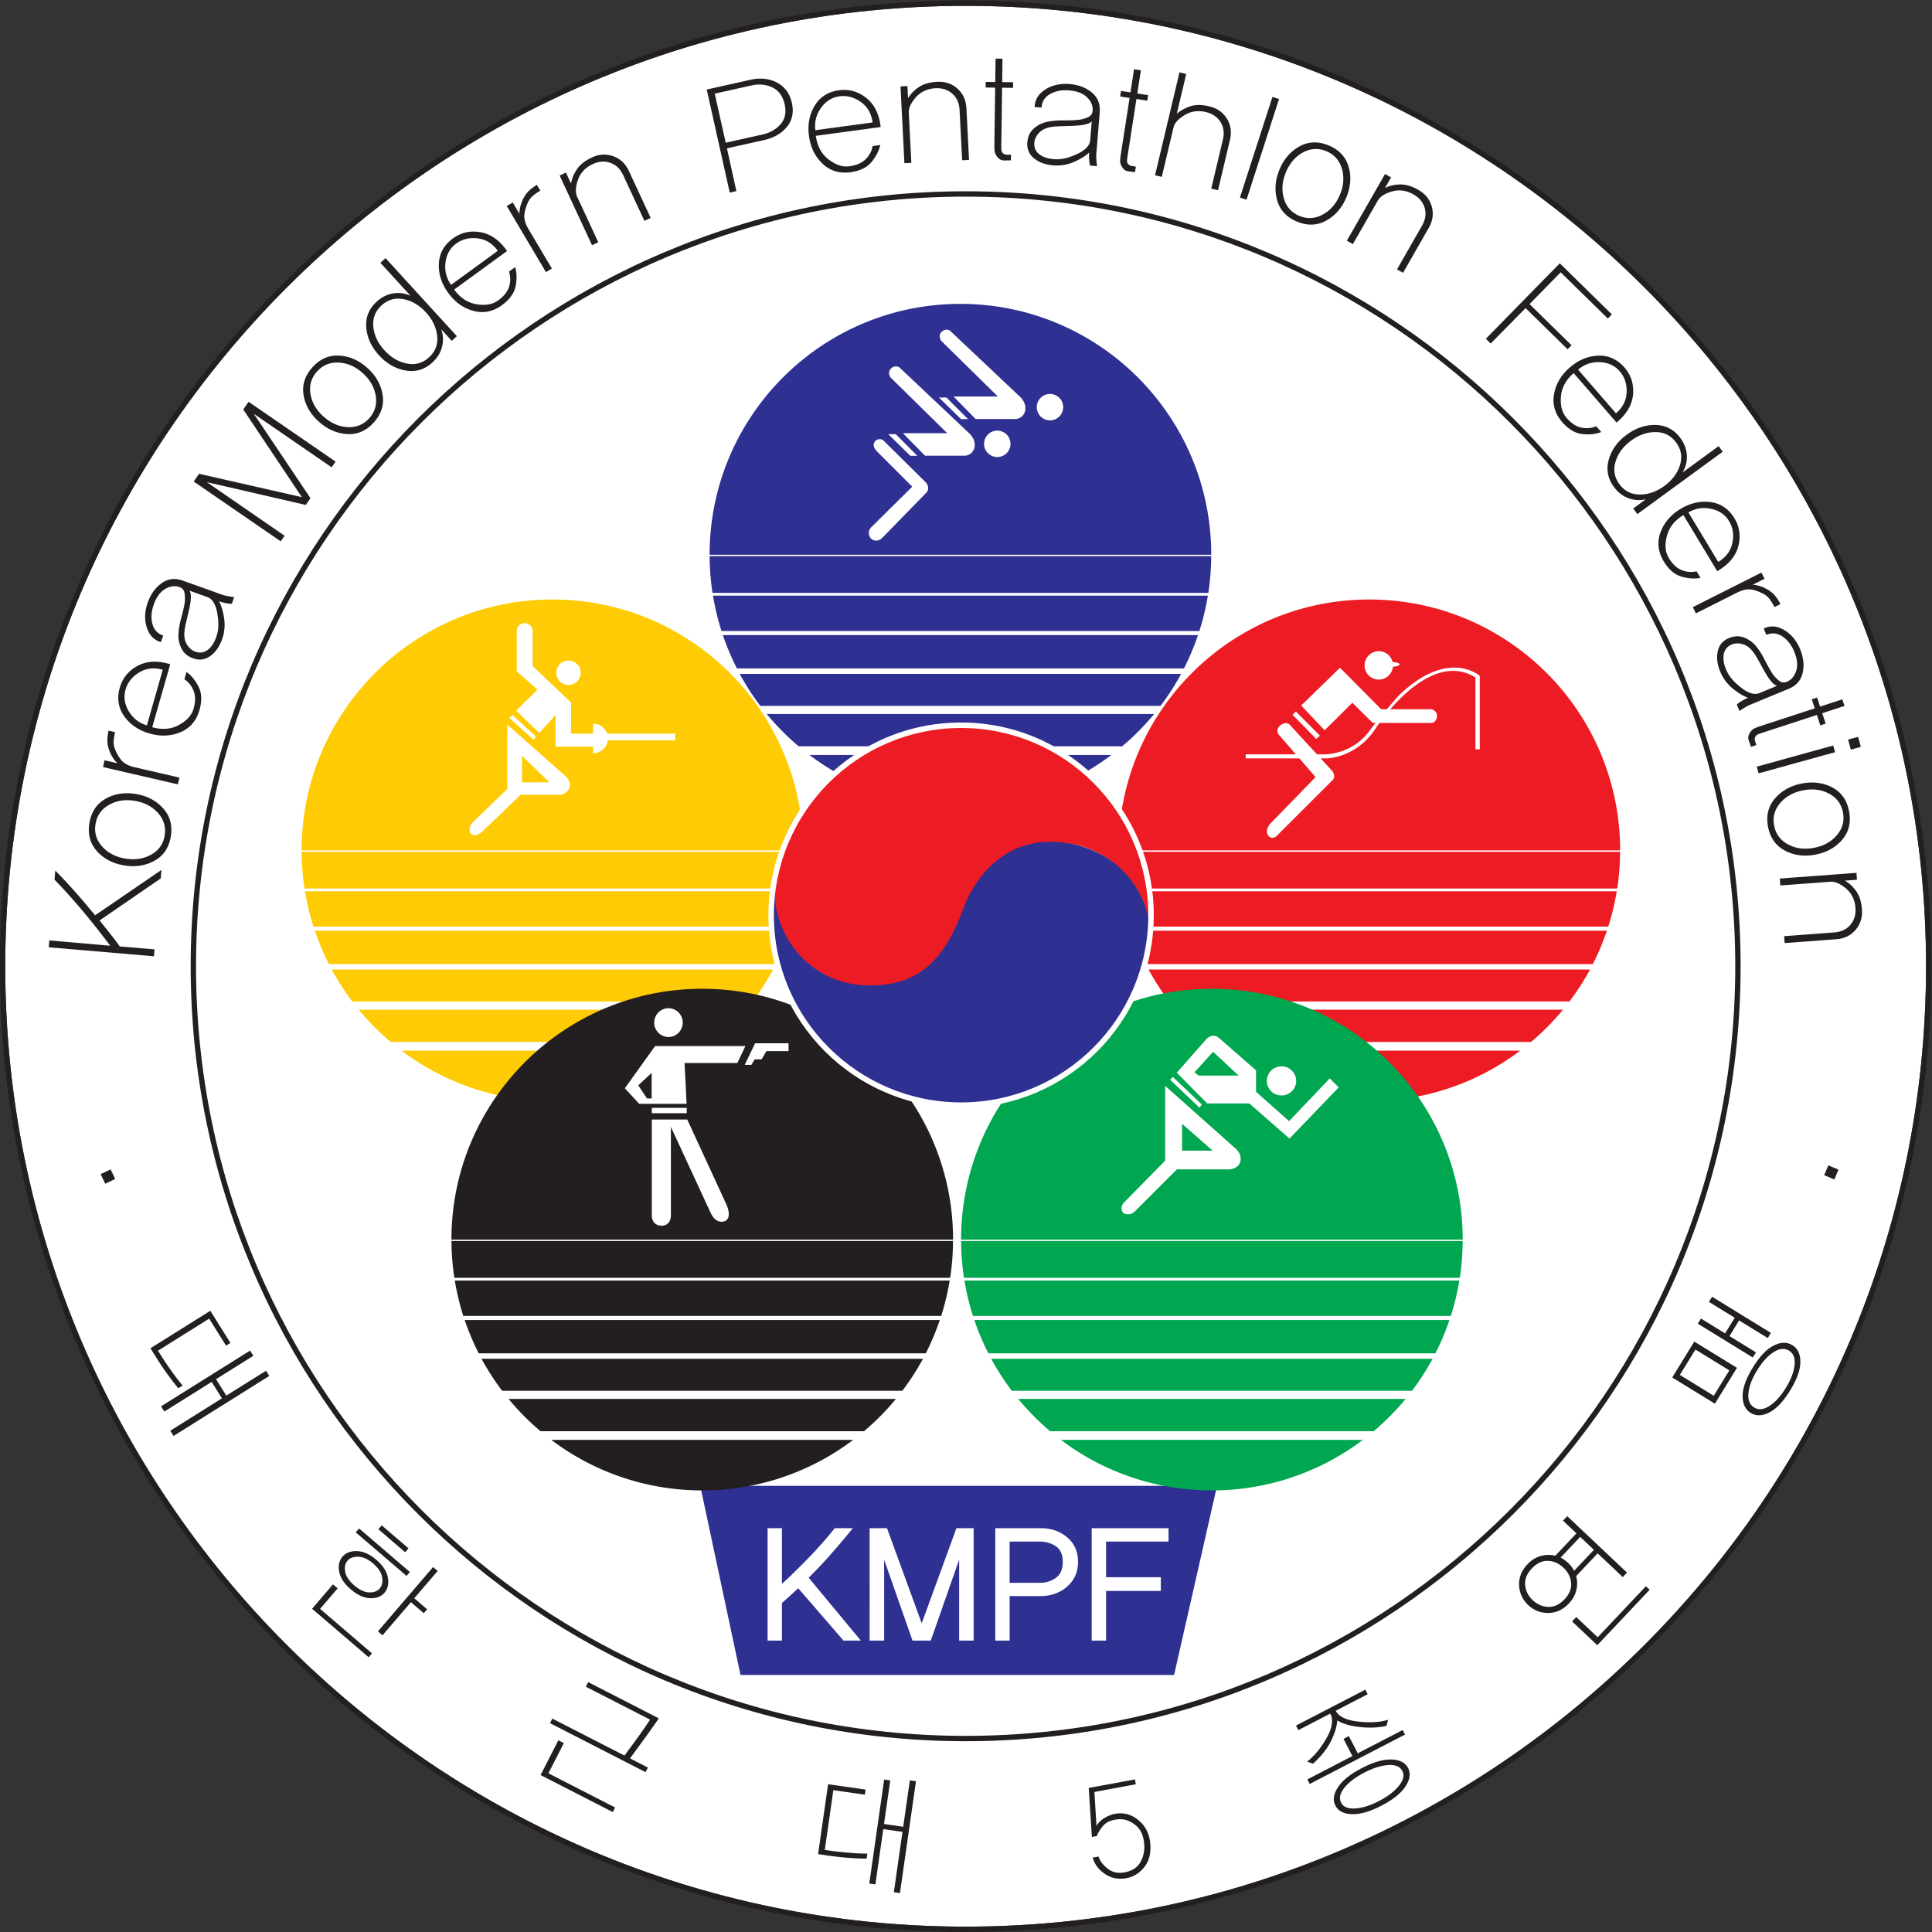 <svg xmlns="http://www.w3.org/2000/svg" xml:space="preserve" width="600.005" height="600" viewBox="0 0 600.005 600"><rect x="0" y="0" width="600.005" height="600" fill="#333333" stroke="none"/><path d="M333.46 10.315c-123.378 0-223.754 100.375-223.754 223.753 0 123.378 100.376 223.753 223.755 223.753 123.378 0 223.753-100.375 223.753-223.753 0-123.378-100.375-223.753-223.753-223.753" style="fill:#fff;fill-opacity:1;fill-rule:nonzero;stroke:none;stroke-width:1.226" transform="matrix(1.333 0 0 -1.333 -144.611 612.09)"/><path d="M333.461 459.068c-124.066 0-225.003-100.936-225.003-225 0-124.067 100.937-225 225.003-225 124.066 0 225.001 100.933 225.001 225 0 124.064-100.935 225-225 225zm0-1.246c123.379 0 223.753-100.376 223.753-223.755 0-123.377-100.374-223.751-223.753-223.751-123.378 0-223.755 100.374-223.755 223.751 0 123.379 100.377 223.755 223.755 223.755z" style="fill:#231f20;fill-opacity:1;fill-rule:nonzero;stroke:none;stroke-width:1.226" transform="matrix(1.333 0 0 -1.333 -144.611 612.09)"/><path d="M332.244 388.386c-32.272 0-58.434-26.164-58.434-58.438v-.014h116.87v.014c0 32.274-26.165 58.438-58.436 58.438zm-3.356-6.02c.288.029.628-.024.979-.268l16.31-15.4s1.662-1.506 1.09-3.427c0 0-.467-1.714-2.338-1.714h-9.143l-5.14 5.246h10.324l-13.208 12.986s-.937 1.323.31 2.258c0 0 .336.273.816.32zm-11.802-8.542c.287.028.628-.026.979-.27l16.31-15.4s1.662-1.505 1.092-3.427c0 0-.47-1.715-2.34-1.715h-9.14l-5.141 5.248h10.324l-13.208 12.985s-.936 1.322.31 2.257c0 0 .335.275.814.322zm36.022-6.425a3.077 3.077 0 1 0 .001-6.154 3.077 3.077 0 0 0-.001 6.154zm-25.87-.827h1.747l5.033-5.04h-1.632zm13.538-7.716a3.079 3.079 0 1 0-.002-6.157 3.079 3.079 0 0 0 .002 6.157zm-25.34-.83h1.747l5.033-5.04h-1.632zm-2.067-1.16c.628.036 1.008-.373 1.008-.373l9.713-9.61s1.35-1.301.155-2.545l-10.335-10.596c-1.61-1.245-2.649.156-2.649.156-.935 1.558.259 2.494.259 2.494l9.504 9.402-8.36 8.362c-1.403 1.609 0 2.492 0 2.492.26.143.496.205.705.217zm-39.55-27.25a59.01 59.01 0 0 1 .665-8.563h115.522a58.5 58.5 0 0 1 .662 8.563zm.78-9.197a58.101 58.101 0 0 1 1.975-8.248h111.34a57.612 57.612 0 0 1 1.979 8.248zm2.298-9.198a58.218 58.218 0 0 1 3.273-7.771h104.15a58.067 58.067 0 0 1 3.275 7.771zm3.923-9.039a58.34 58.34 0 0 1 4.803-7.453h93.242a58.072 58.072 0 0 1 4.803 7.453zm6.299-9.356a58.833 58.833 0 0 1 7.44-7.52h75.371a58.847 58.847 0 0 1 7.443 7.52zm9.961-9.543a58.164 58.164 0 0 1 35.164-11.768 58.169 58.169 0 0 1 35.165 11.768z" style="fill:#2e3092;fill-opacity:1;fill-rule:nonzero;stroke:none;stroke-width:1.226" transform="matrix(1.333 0 0 -1.333 -144.611 612.09)"/><path d="M237.19 319.51c-32.27 0-58.433-26.164-58.433-58.438v-.016h116.867v.016c0 32.274-26.162 58.437-58.434 58.437zm-6.284-5.506s1.663-.207 1.663-1.87v-8.104l8.965-8.547v-7.212h5.137v2.318c1.51 0 2.779-.975 3.248-2.322h15.867v-1.56h-15.704a3.442 3.442 0 0 0-3.411-3.024v1.548h-8.743v7.372l-3.802-4.189-5.37 5.198 4.955 4.913-4.83 4.248v9.308s-.052 1.923 2.025 1.923zm10.026-8.712a2.846 2.846 0 0 0 0-5.692 2.846 2.846 0 1 0 0 5.692zm-13.08-12.67 5.521-5.055-.582-.724-5.66 5.076zm-1.178-2.252 13.01-11.531s2.338-1.636 1.326-3.507c-.88-1.623-2.904-1.321-2.904-1.321h-8.317l-9.195-8.804c-1.713-1.249-2.413-.235-2.413-.235-.858 1.324.467 2.646.467 2.646l8.026 7.752zm3.433-7.283v-6.168h6.389zm-51.343-22.349c.016-2.909.24-5.77.666-8.563h115.52c.429 2.794.647 5.654.663 8.563zm.78-9.197a57.58 57.58 0 0 1 1.974-8.247h111.34a57.927 57.927 0 0 1 1.981 8.247zm2.298-9.195a57.282 57.282 0 0 1 3.275-7.772h104.147a57.894 57.894 0 0 1 3.272 7.772zm3.92-9.038a58.66 58.66 0 0 1 4.806-7.455h93.242a57.863 57.863 0 0 1 4.806 7.455zm6.303-9.36a58.805 58.805 0 0 1 7.44-7.518h75.372a58.966 58.966 0 0 1 7.439 7.518zm9.958-9.54a58.159 58.159 0 0 1 35.168-11.771 58.143 58.143 0 0 1 35.161 11.771z" style="fill:#ffcb04;fill-opacity:1;fill-rule:nonzero;stroke:none;stroke-width:1.226" transform="matrix(1.333 0 0 -1.333 -144.611 612.09)"/><path d="M427.509 319.51c-32.271 0-58.434-26.164-58.434-58.438v-.016h116.868v.016c0 32.274-26.163 58.437-58.434 58.437zm2.205-12.038a3.305 3.305 0 0 0 3.21-2.535c.909-.029 1.62-.259 1.62-.54 0-.279-.674-.505-1.55-.54a3.299 3.299 0 0 0-3.28-3.007 3.312 3.312 0 0 0-3.313 3.31 3.314 3.314 0 0 0 3.313 3.312zm17.158-3.84c4.06.153 6.372-1.908 6.372-1.908v-17.118h-1.014v16.75c-7.537 4.673-15.509-2.414-19.825-7.403h9.384s1.56-.078 1.481-1.791c0 0-.176-1.557-1.655-1.403h-11.741c-.451-.627-.706-1.009-.706-1.009-4.52-7.172-11.53-7.25-11.53-7.25h-1.473l2.718-2.96s.856-1.088.157-2.023l-13.038-13.012s-.909-1.015-1.921-.16c0 0-1.092 1.092.232 2.808l10.674 10.985-3.778 4.362h-12.506v.935h11.695l-3.981 4.599s-.935 1.088.39 2.18c0 0 1.481 1.17 2.416-.155l6.084-6.624h1.862s6.312-.076 10.363 5.453c.443.606.93 1.24 1.433 1.871h-.653l-4.755 4.695-6.466-6.41-5.454 5.768 9.038 8.805 9.585-9.664h1.337a161.674 161.674 0 0 0 2.888 3.295c5.011 4.806 9.229 6.264 12.387 6.383zm-36.482-10.223 5.612-5.609-.857-.78-5.512 5.632zm-41.307-32.671c.014-2.909.236-5.77.664-8.563h115.522c.428 2.794.647 5.654.663 8.563zm.779-9.197a57.419 57.419 0 0 1 1.975-8.247h111.34a58.087 58.087 0 0 1 1.98 8.247zm2.296-9.196a57.56 57.56 0 0 1 3.277-7.771h104.148a57.847 57.847 0 0 1 3.271 7.77zm3.924-9.039a58.773 58.773 0 0 1 4.804-7.455h93.242a58.106 58.106 0 0 1 4.805 7.455zm6.302-9.358a58.645 58.645 0 0 1 7.439-7.518h75.372a58.887 58.887 0 0 1 7.44 7.518zm9.96-9.542a58.17 58.17 0 0 1 35.165-11.77 58.157 58.157 0 0 1 35.162 11.77z" style="fill:#ed1c24;fill-opacity:1;fill-rule:nonzero;stroke:none;stroke-width:1.226" transform="matrix(1.333 0 0 -1.333 -144.611 612.09)"/><path d="m271.629 113.01 9.381-44.065h101.013l10.006 44.064zm15.689-9.86h3.34V90.176c1.689 1.522 3.68 3.46 5.979 5.819a95.602 95.602 0 0 1 6.329 7.155h4.22a178.087 178.087 0 0 0-5.31-6.275 98.345 98.345 0 0 0-4.993-5.26l12.166-14.663h-4.043l-10.549 12.2c-.916-.838-1.695-1.556-2.341-2.142a64.435 64.435 0 0 0-1.458-1.3v-8.758h-3.34zm23.775 0h4.045l8.09-22.157 8.086 22.157h4.01V76.952h-3.376v18.85l-6.612-18.85h-4.255l-6.61 18.85v-18.85h-3.378zm29.274 0h10.48c2.484 0 4.572-.705 6.26-2.126 1.686-1.416 2.531-3.332 2.531-5.75 0-2.347-.845-4.255-2.532-5.732-1.687-1.478-3.775-2.214-6.259-2.214h-7.14V76.952h-3.34zm22.462 0h17.901v-3.128h-14.558v-8.3h12.764v-3.2h-12.764v-11.57h-3.343zm-19.123-3.128v-9.6h7.141c1.312 0 2.514.377 3.604 1.14 1.09.763 1.636 2 1.636 3.711 0 1.738-.545 2.96-1.636 3.676a6.44 6.44 0 0 1-3.604 1.073z" style="fill:#2e3092;fill-opacity:1;fill-rule:nonzero;stroke:none;stroke-width:1.226" transform="matrix(1.333 0 0 -1.333 -144.611 612.09)"/><path d="M333.461 414.618c-99.556 0-180.552-80.994-180.552-180.55 0-99.558 80.996-180.553 180.552-180.553 99.558 0 180.551 80.995 180.551 180.552 0 99.557-80.993 180.551-180.55 180.551zm0-1.246c98.87 0 179.305-80.436 179.305-179.305 0-98.868-80.435-179.305-179.305-179.305-98.868 0-179.305 80.437-179.305 179.305 0 98.869 80.437 179.305 179.305 179.305z" style="fill:#231f20;fill-opacity:1;fill-rule:nonzero;stroke:none;stroke-width:1.226" transform="matrix(1.333 0 0 -1.333 -144.611 612.09)"/><path d="M288.604 252.737c-.414-13.088 10.557-23.488 22.8-23.488 12.242 0 18.816 9.39 20.995 15.776 4.52 12.154 11.306 18.361 23.532 17.742 12.309-.624 21.659-11.978 19.945-25.689 0 0 .93.967.894 8.899-.113 24.484-19.849 44.332-44.332 44.332-22.127 0-40.507-16.379-43.834-37.572-.012-.074.011.072 0 0" style="fill:#ed1c24;fill-opacity:1;fill-rule:nonzero;stroke:none;stroke-width:1.226" transform="matrix(1.333 0 0 -1.333 -144.611 612.09)"/><path d="M330.53 170.385c0 32.272-26.162 58.434-58.434 58.434-32.273 0-58.434-26.162-58.434-58.434v-.02H330.53Zm-105.056-35.223h93.24a58.418 58.418 0 0 1 4.807 7.455H220.668a59.094 59.094 0 0 1 4.806-7.455m-11.804 34.886c.014-2.908.238-5.77.664-8.562h115.523c.428 2.793.646 5.654.66 8.562zm6.352-26.165h104.147a58.056 58.056 0 0 1 3.273 7.772H216.745a57.756 57.756 0 0 1 3.277-7.772m14.387-18.144h75.373a59.234 59.234 0 0 1 7.44 7.52H226.97a58.981 58.981 0 0 1 7.44-7.52m37.686-13.791a58.141 58.141 0 0 1 35.162 11.77H236.93a58.15 58.15 0 0 1 35.165-11.77m-55.672 40.655h111.34a58.018 58.018 0 0 1 1.979 8.248H214.448a57.677 57.677 0 0 1 1.976-8.248" style="fill:#231f20;fill-opacity:1;fill-rule:nonzero;stroke:none;stroke-width:1.226" transform="matrix(1.333 0 0 -1.333 -144.611 612.09)"/><path d="m284.406 216.12-2.414-5.025h1.559l.757 1.284h1.615l1.128 1.911h5.146v1.83zm-24.1-12.859h-1.081l-2.038 3.064 3.119 2.902zm.804 12.212-7.048-9.834 3.336-3.62h11.043l-.24 4.983-.236 4.523h12.31l1.871 3.948zm7.494-17.12h-8.257v-22.67s.117-2.064 2.299-2.064c0 0 2.063-.117 2.142 2.297v20.726l9.193-19.867c1.403-3.193 3.506-2.026 3.506-2.026 1.636.854.235 3.817.235 3.817zm-8.257 1.48h8.136v1.252h-8.136zm3.92 17.741a3.364 3.364 0 0 1 0 6.726 3.366 3.366 0 0 1-3.364-3.363 3.366 3.366 0 0 1 3.364-3.363" style="fill:#fff;fill-opacity:1;fill-rule:nonzero;stroke:none;stroke-width:1.226" transform="matrix(1.333 0 0 -1.333 -144.611 612.09)"/><path d="M449.267 170.385c0 32.272-26.163 58.434-58.434 58.434-32.272 0-58.434-26.162-58.434-58.434v-.02h116.868Zm-105.055-35.223h93.24a58.286 58.286 0 0 1 4.806 7.455H339.405a58.957 58.957 0 0 1 4.807-7.455m-11.804 34.886c.014-2.908.236-5.77.664-8.562h115.522c.427 2.793.647 5.654.662 8.562zm6.352-26.165h104.149a58.207 58.207 0 0 1 3.27 7.772H335.483a57.756 57.756 0 0 1 3.277-7.772m14.387-18.144h75.373a59.316 59.316 0 0 1 7.44 7.52h-90.252a58.981 58.981 0 0 1 7.44-7.52m37.685-13.791a58.145 58.145 0 0 1 35.163 11.77h-70.329a58.155 58.155 0 0 1 35.166-11.77m-55.671 40.655h111.34a58.185 58.185 0 0 1 1.979 8.248H333.186a57.512 57.512 0 0 1 1.976-8.248" style="fill:#00a650;fill-opacity:1;fill-rule:nonzero;stroke:none;stroke-width:1.226" transform="matrix(1.333 0 0 -1.333 -144.611 612.09)"/><path d="M407.08 203.968a3.387 3.387 0 1 1 0 6.775 3.388 3.388 0 1 1 0-6.775m-19.34 4.629-.958.767 4.324 4.772 5.967-5.54zm30.56-.659-9.49-9.955-7.69 6.838v4.99l-8.648 7.556s-1.325 1.321-2.96-.314l-6.857-7.788 7.088-7.17h9.818l9.35-8.178 11.453 11.918zM388.5 201.84l-6.753 6.436-.65-.646 6.851-6.515zm-4.615-10.73v6.242L391 191.11zm-3.937 15.094v-17.421l-9.628-9.794s-1.144-1.176-.104-2.426c0 0 1.244-.827 2.596.314l9.868 9.868h11.699s2.119-.208 2.949 1.455c0 0 .935 1.768-1.141 3.534z" style="fill:#fff;fill-opacity:1;fill-rule:nonzero;stroke:none;stroke-width:1.226" transform="matrix(1.333 0 0 -1.333 -144.611 612.09)"/><path d="M516.458 321.84c.94-.144 1.932-.505 2.979-1.081a4.43 4.43 0 0 0 1.576-1.487c.43-.652.725-1.162.888-1.532l1.382.698c-.195.43-.504.945-.931 1.548a6.264 6.264 0 0 1-1.564 1.529 8.9 8.9 0 0 1-1.938 1.002 7.44 7.44 0 0 1-1.996.444l2.734 1.38-.728 1.443-15.99-8.063.729-1.441 9.528 4.803c1.283.644 2.394.899 3.331.757m-35.195 52.96c1.933-.09 3.48-.822 4.64-2.191 1.1-1.304 1.62-2.903 1.557-4.799-.065-1.895-.892-3.538-2.485-4.918l-8.822 10.168c1.471 1.249 3.173 1.829 5.11 1.74m-4.329-15.25c-1.206.244-2.36 1.001-3.464 2.272-1.044 1.204-1.485 2.85-1.321 4.939.165 2.086 1.152 3.918 2.966 5.492l9.994-11.518c2.348 1.949 3.628 4.127 3.839 6.538.21 2.412-.448 4.499-1.977 6.261-1.692 1.952-3.738 2.88-6.139 2.786-2.399-.092-4.61-1.012-6.625-2.761-2-1.735-3.219-3.79-3.658-6.16-.439-2.37.18-4.537 1.854-6.503 1.484-1.71 3.057-2.66 4.714-2.838 1.656-.184 3.13-.023 4.423.473l-1.169 1.347c-1.082-.466-2.228-.576-3.437-.328m58.653-74.06-17.809-4.927.43-1.556 17.81 4.926zm-13.759-18.68c-.383 1.959.082 3.715 1.393 5.258 1.309 1.547 3.087 2.539 5.335 2.979 2.246.439 4.261.185 6.045-.761 1.783-.945 2.868-2.395 3.25-4.354.381-1.961-.078-3.723-1.374-5.276-1.298-1.555-3.068-2.552-5.316-2.988-2.247-.44-4.27-.184-6.066.77-1.797.954-2.886 2.41-3.267 4.372m9.642-6.73c2.62.51 4.7 1.682 6.243 3.515 1.542 1.83 2.061 4.034 1.559 6.61-.503 2.58-1.81 4.423-3.924 5.53-2.113 1.11-4.48 1.409-7.1.9-2.6-.507-4.682-1.675-6.248-3.498-1.564-1.826-2.095-4.028-1.595-6.607.503-2.573 1.823-4.42 3.96-5.536 2.137-1.116 4.505-1.422 7.105-.914m-24.293 80.552c1.891-.42 3.29-1.404 4.198-2.953.862-1.474 1.097-3.137.711-4.996-.385-1.855-1.482-3.328-3.29-4.417l-6.95 11.527c1.662.98 3.442 1.258 5.33.839m-2.51-16.076-.922 1.526c-1.146-.271-2.294-.185-3.44.265-1.148.45-2.155 1.395-3.024 2.832-.825 1.367-.975 3.062-.456 5.09.519 2.032 1.806 3.665 3.861 4.904l7.875-13.058c2.647 1.52 4.281 3.45 4.903 5.786.62 2.338.33 4.508-.877 6.507-1.335 2.21-3.19 3.474-5.572 3.795-2.38.321-4.712-.21-7.002-1.589-2.266-1.364-3.819-3.182-4.657-5.44-.838-2.261-.6-4.5.714-6.723 1.17-1.941 2.556-3.144 4.158-3.605 1.602-.46 3.081-.561 4.44-.29m-4.79 26.253c-.59-1.891-1.802-3.505-3.632-4.843-1.832-1.337-3.741-2-5.733-1.997-1.99.006-3.575.815-4.751 2.426-1.178 1.613-1.47 3.376-.874 5.28.593 1.909 1.805 3.53 3.635 4.867 1.833 1.336 3.74 1.994 5.73 1.974 1.986-.022 3.57-.838 4.747-2.451 1.179-1.614 1.47-3.367.879-5.256m9.015 4.436-8.4-6.135c.746 1.298 1.077 2.644.99 4.038-.09 1.393-.582 2.709-1.48 3.94-1.444 1.976-3.347 3.002-5.712 3.082-2.364.08-4.625-.67-6.781-2.24-2.138-1.565-3.539-3.49-4.2-5.78-.663-2.287-.27-4.419 1.171-6.397.899-1.23 2.007-2.101 3.324-2.615 1.32-.507 2.693-.604 4.125-.282l-2.937-2.144.954-1.305 19.898 14.532zm8.523-67.75c.12.277.316.471.588.584.27.114.641.246 1.11.398l12.67 4.136.794-2.432 1.248.408-.793 2.43 5.182 1.692-.501 1.539-5.183-1.693-.69 2.11-1.246-.404.689-2.113-12.768-4.17a10.746 10.746 0 0 1-1.195-.462 2.227 2.227 0 0 1-.898-.717 3.13 3.13 0 0 1-.538-.953 1.594 1.594 0 0 1 .024-1.16l.524-1.496 1.246.408-.297.911c-.114.356-.104.684.034.984m24.614-2.317-.647 2.336-2.334-.646.645-2.338zm-27.72 13.66c-1.606 1.216-2.727 2.448-3.363 3.689-.749 1.463-1.048 2.79-.898 3.982.15 1.193.761 2.023 1.832 2.485.779.348 1.665.38 2.655.097.99-.282 1.89-1.023 2.7-2.217.3-.433.833-1.348 1.592-2.748.76-1.397 1.35-2.396 1.768-3 .237-.339.518-.678.839-1.02.323-.34.672-.579 1.044-.715l-4.044-1.673c-1.14-.47-2.515-.098-4.124 1.12m10.895-.142c1.784.737 2.87 1.98 3.265 3.735.392 1.752.188 3.593-.607 5.522-.824 1.992-2.056 3.473-3.696 4.443-1.639.974-3.23 1.095-4.773.362l.618-1.495c1.297.56 2.54.445 3.734-.35 1.189-.794 2.104-1.97 2.748-3.526.72-1.742.872-3.246.46-4.51-.414-1.26-1.14-2.107-2.174-2.536-.707-.293-1.367-.164-1.98.384-.616.547-1.087 1.07-1.41 1.565a36.338 36.338 0 0 0-1.753 3.14c-.608 1.203-1.263 2.242-1.964 3.119a6.609 6.609 0 0 1-2.977 2.139c-1.183.42-2.43.314-3.744-.325-1.314-.642-2.093-1.73-2.332-3.262-.24-1.532.043-3.162.855-4.89a10.153 10.153 0 0 1 2.945-3.643c1.273-.994 2.385-1.644 3.339-1.955a11.017 11.017 0 0 1-1.655-.847c-.499-.315-.821-.564-.966-.744l.618-1.495c1.016.715 1.846 1.2 2.49 1.466zm15.748-47.154c-.757 1.066-1.64 1.889-2.65 2.466l2.819.212-.12 1.61-17.857-1.33.121-1.612 11.614.865c1.118.082 2.345-.44 3.676-1.564 1.335-1.128 2.07-2.643 2.211-4.546.117-1.542-.274-2.849-1.174-3.919-.9-1.064-2.155-1.658-3.765-1.778l-11.68-.873.119-1.61 11.982.892c1.904.14 3.418.872 4.547 2.195 1.125 1.322 1.621 2.901 1.484 4.734-.131 1.768-.575 3.188-1.327 4.258m-66.332 127.204-9.785 9.59 7.258 7.406 10.985-10.77.943.964-12.14 11.899-17.223-17.574 1.13-1.108 8.13 8.246 9.784-9.59zm-176.177 50.101c-.238 1.914.21 3.659 1.344 5.226 1.134 1.57 2.593 2.465 4.375 2.681 1.694.206 3.316-.234 4.868-1.327 1.551-1.09 2.47-2.68 2.753-4.772zm11.849 7.536c-1.901 1.495-4.007 2.088-6.32 1.774-2.558-.346-4.454-1.55-5.692-3.61-1.238-2.06-1.677-4.41-1.318-7.054.356-2.627 1.406-4.77 3.149-6.435 1.742-1.667 3.894-2.335 6.454-2.012 2.246.305 3.899 1.1 4.956 2.385 1.06 1.291 1.737 2.611 2.028 3.964l-1.766-.24c-.206-1.16-.74-2.178-1.609-3.054-.866-.878-2.132-1.427-3.8-1.654-1.578-.216-3.197.318-4.852 1.599-1.659 1.28-2.647 3.11-2.97 5.49l15.108 2.05c-.344 3.033-1.466 5.298-3.368 6.797m-19.967-6.152c-1.066-1.201-2.44-1.99-4.126-2.37l-8.64-1.93-2.553 11.434 8.638 1.93c1.688.376 3.274.216 4.764-.471 1.486-.692 2.45-2.022 2.89-3.996.415-1.861.093-3.393-.973-4.597m-.804 9.702c-1.813.96-3.893 1.183-6.236.66l-10.148-2.267 5.362-24.012 1.543.343-2.19 9.964 8.574 1.913c2.342.524 4.14 1.554 5.395 3.103 1.253 1.54 1.637 3.399 1.152 5.567-.489 2.188-1.64 3.767-3.452 4.729m52.523 5.575-1.615.022-.077-5.454-2.218.032-.02-1.313 2.222-.028-.185-13.43c-.007-.448.01-.875.05-1.278.04-.404.167-.767.389-1.082.173-.296.417-.569.73-.82a1.61 1.61 0 0 1 1.104-.352l1.58.014.02 1.311c-.268.001-.589.01-.96.011-.37.007-.676.123-.92.35-.22.206-.342.456-.361.746-.016.29-.022.684-.016 1.18l.185 13.327 2.558-.034.017 1.31-2.557.038zm-10.49-6.976c-1.297 1.157-2.862 1.689-4.698 1.596-1.772-.091-3.202-.502-4.286-1.228-1.087-.73-1.931-1.595-2.532-2.59l-.142 2.821-1.615-.08.912-17.884 1.615.083-.594 11.63c-.058 1.123.493 2.335 1.652 3.64 1.155 1.306 2.688 2.007 4.595 2.105 1.544.08 2.841-.346 3.887-1.268 1.046-.925 1.612-2.191 1.695-3.804l.597-11.7 1.613.085-.612 12c-.097 1.904-.794 3.434-2.087 4.594m30.925-11.984c-.101-1.232-1.059-2.283-2.876-3.158-1.816-.878-3.422-1.314-4.818-1.313-1.643 0-2.96.339-3.953 1.015-.991.678-1.45 1.6-1.376 2.764.046.853.42 1.655 1.125 2.408.702.752 1.771 1.216 3.204 1.393.524.068 1.58.124 3.17.162 1.59.038 2.752.108 3.479.205.409.056.84.15 1.29.282.449.13.82.332 1.112.604zm.385 11.078c-1.381 1.148-3.112 1.81-5.193 1.98-2.145.174-4.026-.246-5.64-1.262-1.614-1.016-2.445-2.379-2.496-4.085l1.611-.133c.092 1.414.764 2.467 2.015 3.162 1.25.698 2.715.977 4.392.84 1.878-.155 3.285-.702 4.22-1.647.936-.941 1.358-1.975 1.265-3.091-.061-.761-.474-1.289-1.241-1.585-.768-.298-1.448-.482-2.038-.542a35.744 35.744 0 0 0-3.591-.129c-1.35.01-2.575-.101-3.672-.327a6.588 6.588 0 0 1-3.263-1.672c-.915-.862-1.387-2.021-1.416-3.48-.03-1.462.582-2.65 1.836-3.563 1.254-.912 2.835-1.403 4.744-1.467 1.594-.04 3.123.278 4.587.957 1.46.68 2.548 1.372 3.26 2.079a10.427 10.427 0 0 1 0-1.857c.053-.59.126-.99.222-1.2l1.61-.132c-.17 1.231-.227 2.194-.17 2.886l.792 9.658c.157 1.926-.454 3.461-1.834 4.61m57.793-23.813c-.881-2.112-2.215-3.651-4.003-4.62-1.788-.968-3.605-1.07-5.45-.302-1.844.77-3.045 2.125-3.607 4.073-.562 1.948-.402 3.976.478 6.09.877 2.113 2.206 3.65 3.98 4.614 1.775.964 3.581 1.06 5.425.295 1.845-.771 3.054-2.123 3.632-4.066.576-1.942.425-3.97-.455-6.084m2.025 6.523c-.672 2.297-2.22 3.951-4.644 4.961-2.424 1.01-4.682.94-6.776-.206-2.094-1.144-3.654-2.951-4.68-5.415-1.018-2.444-1.2-4.823-.548-7.135.654-2.314 2.191-3.975 4.615-4.984 2.423-1.009 4.69-.934 6.805.227 2.112 1.162 3.677 2.967 4.695 5.41 1.026 2.465 1.203 4.844.533 7.142m16.284-5.41c-1.538.88-2.963 1.308-4.27 1.282-1.307-.029-2.485-.299-3.528-.813l1.404 2.455-1.402.8-8.895-15.539 1.402-.8 5.786 10.105c.556.973 1.675 1.696 3.355 2.17 1.679.475 3.347.237 5.002-.711 1.346-.77 2.207-1.826 2.587-3.166.383-1.344.173-2.718-.63-4.119l-5.818-10.165 1.403-.804 5.968 10.43c.95 1.653 1.188 3.319.726 4.992-.466 1.675-1.495 2.971-3.09 3.883m-34.03 21.678-7.574-23.444 1.538-.496 7.574 23.444zm-30.647 6.196-1.597.249-.836-5.391-2.195.342-.202-1.296 2.195-.342-2.063-13.27a11.312 11.312 0 0 1-.13-1.273 2.24 2.24 0 0 1 .234-1.128 3.09 3.09 0 0 1 .606-.913c.272-.29.621-.459 1.048-.5l1.568-.212.2 1.297c-.265.04-.582.091-.947.148-.366.057-.654.214-.863.477a1.067 1.067 0 0 0-.252.788c.023.292.072.679.147 1.167l2.048 13.172 2.529-.394.2 1.298-2.527.391zm15.962-8.399c-1.766.422-3.26.425-4.478.01-1.216-.412-2.259-.992-3.126-1.73l2.201 9.268-1.571.373-5.694-23.97 1.571-.375 2.755 11.595c.222.936 1.071 1.863 2.547 2.782 1.474.92 3.139 1.16 4.996.717 1.506-.358 2.633-1.129 3.377-2.307.745-1.182.933-2.555.559-4.13l-2.708-11.394 1.571-.376 2.78 11.692c.44 1.856.203 3.52-.718 4.998-.918 1.473-2.271 2.425-4.062 2.847m-225.097-70.619 13.654-20.42-23.953 5.442-1.24-1.802 20.274-13.94.896 1.304-18.12 12.497 23.06-5.316 1.085 1.581-13.197 19.655 18.138-12.472.915 1.33-20.273 13.942zm29.37-2.016c-1.324-1.492-2.998-2.192-5.023-2.09-2.025.1-3.893.912-5.607 2.428-1.712 1.521-2.735 3.273-3.069 5.264-.335 1.991.16 3.733 1.486 5.227 1.324 1.497 3 2.197 5.022 2.116 2.023-.087 3.891-.886 5.604-2.407 1.713-1.519 2.737-3.282 3.073-5.288.334-2.004-.16-3.753-1.486-5.25m-.515 11.747c-1.998 1.77-4.192 2.713-6.582 2.823-2.391.113-4.458-.816-6.2-2.78s-2.41-4.124-2.008-6.475c.405-2.354 1.606-4.414 3.603-6.185 1.982-1.758 4.172-2.703 6.574-2.837 2.4-.132 4.47.781 6.212 2.747 1.741 1.965 2.406 4.136 1.993 6.509-.412 2.377-1.611 4.44-3.592 6.198m16.32 7.414c.213-1.982-.417-3.644-1.89-4.99-1.475-1.35-3.192-1.834-5.152-1.452-1.96.382-3.706 1.41-5.234 3.08-1.53 1.673-2.393 3.498-2.592 5.477-.197 1.979.442 3.64 1.915 4.992 1.474 1.344 3.184 1.828 5.128 1.447 1.944-.382 3.682-1.406 5.212-3.079 1.528-1.67 2.4-3.5 2.613-5.475m-13.224 17.03 7.018-7.679c-1.37.603-2.743.782-4.12.54-1.378-.237-2.63-.872-3.753-1.904-1.807-1.648-2.618-3.653-2.438-6.013.18-2.36 1.172-4.521 2.974-6.494 1.787-1.952 3.855-3.131 6.203-3.542 2.347-.404 4.424.217 6.23 1.87 1.126 1.026 1.869 2.226 2.233 3.592.362 1.367.305 2.74-.173 4.13l2.452-2.682 1.193 1.088-16.627 18.184zm33.538 11.102c.079.947.37 1.964.875 3.046.298.643.755 1.201 1.376 1.675.62.47 1.109.8 1.468.986l-.79 1.335c-.415-.223-.909-.569-1.48-1.038a6.215 6.215 0 0 1-1.42-1.66 8.717 8.717 0 0 1-.867-2.003 7.337 7.337 0 0 1-.31-2.02l-1.56 2.635-1.39-.827 9.129-15.402 1.39.825-5.44 9.176c-.733 1.237-1.06 2.328-.98 3.272m-17.065-16.236c-1.119 1.572-1.551 3.319-1.296 5.238.25 1.92 1.11 3.397 2.575 4.436 1.391.987 3.029 1.37 4.914 1.144 1.884-.223 3.447-1.185 4.69-2.893zm13.495 3.085c.37-1.118.382-2.27.035-3.453-.345-1.18-1.198-2.268-2.559-3.26-1.287-.938-2.965-1.236-5.032-.897-2.066.342-3.806 1.482-5.22 3.421l12.323 8.98c-1.743 2.507-3.807 3.966-6.19 4.384-2.384.413-4.519-.07-6.405-1.442-2.087-1.521-3.185-3.48-3.296-5.877-.112-2.402.617-4.683 2.191-6.839 1.558-2.14 3.501-3.53 5.826-4.165 2.324-.637 4.536-.207 6.636 1.293 1.832 1.334 2.908 2.82 3.228 4.457.322 1.635.29 3.118-.096 4.448zm24.296 26.872c-1.635.592-3.286.499-4.954-.277-1.608-.743-2.78-1.661-3.514-2.742-.733-1.084-1.193-2.198-1.378-3.349l-1.19 2.563-1.465-.679 7.538-16.242 1.468.681-4.906 10.564c-.472 1.016-.415 2.348.17 3.99.584 1.65 1.742 2.869 3.473 3.673 1.404.651 2.764.745 4.08.28 1.317-.464 2.317-1.43 2.996-2.896l4.932-10.622 1.465.682-5.058 10.896c-.803 1.732-2.021 2.893-3.657 3.478M159.091 311.5c-.427-1.587-1.093-2.772-2.004-3.554-.912-.782-1.92-.99-3.026-.614-.812.264-1.49.833-2.034 1.71-.544.872-.717 2.025-.515 3.455.069.525.29 1.56.665 3.106.375 1.546.608 2.682.702 3.41.053.412.072.852.061 1.32-.01.47-.108.879-.292 1.228l4.119-1.473c1.162-.414 1.93-1.615 2.306-3.595.376-1.982.38-3.647.018-4.994m-8 12.408c-1.816.651-3.458.458-4.924-.58-1.469-1.035-2.553-2.533-3.257-4.499-.726-2.03-.807-3.952-.244-5.773.564-1.824 1.663-2.981 3.298-3.472l.546 1.522c-1.339.456-2.182 1.379-2.531 2.765-.35 1.387-.242 2.877.326 4.46.635 1.773 1.53 2.99 2.683 3.65 1.153.66 2.259.8 3.316.425.718-.258 1.121-.796 1.21-1.616.088-.816.086-1.519-.005-2.107-.177-1.03-.447-2.2-.806-3.502-.358-1.302-.571-2.511-.639-3.632a6.583 6.583 0 0 1 .774-3.581c.593-1.11 1.59-1.865 2.994-2.272 1.404-.408 2.71-.123 3.915.851 1.206.973 2.089 2.374 2.648 4.202.452 1.528.54 3.09.262 4.677-.278 1.589-.665 2.82-1.164 3.689a10.76 10.76 0 0 1 1.793-.48c.583-.105.99-.137 1.217-.098l.544 1.521c-1.231.156-2.174.35-2.829.585zm-14.237-41.936c-.632.711-1.164 1.62-1.598 2.733-.26.659-.349 1.378-.262 2.153.087.775.186 1.354.3 1.743l-1.509.348c-.127-.454-.219-1.05-.274-1.783-.054-.735.02-1.46.222-2.177a8.761 8.761 0 0 1 .85-2.012 7.226 7.226 0 0 1 1.248-1.615l-2.984.687-.364-1.574 17.446-4.031.362 1.574-10.395 2.401c-1.399.322-2.412.842-3.042 1.553m9.988-17.483c-.335-1.97-1.39-3.448-3.161-4.43-1.773-.984-3.786-1.283-6.043-.9-2.257.384-4.052 1.334-5.388 2.848-1.335 1.511-1.835 3.25-1.5 5.224.335 1.969 1.384 3.45 3.148 4.445 1.763.998 3.772 1.303 6.028.922 2.258-.385 4.058-1.341 5.402-2.866 1.345-1.528 1.85-3.274 1.514-5.243m-6.643 9.7c-2.632.45-4.993.09-7.082-1.082-2.088-1.166-3.353-3.047-3.793-5.634-.442-2.59.13-4.773 1.716-6.56 1.586-1.781 3.694-2.9 6.326-3.346 2.61-.444 4.97-.09 7.079 1.063 2.108 1.155 3.383 3.025 3.824 5.614.441 2.588-.142 4.783-1.747 6.581-1.606 1.8-3.714 2.92-6.323 3.364m-13.914-23.12a123.782 123.782 0 0 1-4.921 5.286l-.18-2.113a128.497 128.497 0 0 0 6.496-7.21 182.961 182.961 0 0 0 6.48-8.184l-14.183 1.243-.137-1.61 24.515-2.09.137 1.606-8.117.692c-.417.623-1.055 1.477-1.908 2.561-.853 1.089-1.78 2.25-2.778 3.485l14.246 9.794.168 1.982-15.46-10.575a192.706 192.706 0 0 1-4.358 5.134m16.423 39.118c-1.85.552-3.266 1.662-4.246 3.33-.982 1.671-1.216 3.364-.701 5.086.49 1.63 1.546 2.942 3.17 3.926 1.622.983 3.447 1.186 5.476.606zm9.228 12.453-.491-1.716c.982-.654 1.699-1.555 2.152-2.7.455-1.144.451-2.523-.01-4.143-.44-1.532-1.577-2.8-3.416-3.806-1.838-1.001-3.911-1.174-6.22-.513l4.19 14.661c-2.917.902-5.442.783-7.576-.355-2.134-1.142-3.521-2.834-4.164-5.076-.708-2.484-.369-4.701 1.02-6.665 1.389-1.96 3.366-3.308 5.934-4.04 2.546-.728 4.932-.627 7.157.3 2.224.93 3.702 2.63 4.434 5.106.622 2.177.556 4.012-.197 5.499-.755 1.484-1.691 2.635-2.813 3.448M161.214 134.03l-2.399 3.831 8.697 5.444-.761 1.217-20.741-12.988.762-1.216 11.03 6.907 2.397-3.827-12.043-7.545.763-1.216 22.31 13.976-.762 1.212zm-11.174 1.722 1.014.635c-.591.642-1.399 1.678-2.422 3.106-1.026 1.432-1.856 2.652-2.491 3.668l-.84 1.343 11.915 7.464 3.938-6.29 1.015.635-4.685 7.482-13.945-8.732 1.54-2.46a63.381 63.381 0 0 1 2.646-3.889c.97-1.322 1.74-2.309 2.315-2.962m37.11-46.634-1.089.938-4.869-5.684 13.175-11.289.78.906-12.085 10.361zm22.236 4.977-12.851-14.99 1.068-.914 6.62 7.723 2.998-2.573.778.91-2.998 2.57 5.452 6.358zm-19.952 1.459c.56.653 1.394.967 2.506.943 1.111-.018 2.266-.54 3.464-1.567 1.225-1.05 1.929-2.123 2.113-3.212.183-1.088-.005-1.957-.563-2.61-.559-.65-1.38-.957-2.465-.924-1.085.042-2.242.584-3.467 1.637-1.197 1.024-1.899 2.075-2.11 3.149-.21 1.069-.034 1.934.522 2.584m.766-6.644c1.545-1.325 3.048-2.016 4.51-2.074 1.461-.056 2.583.367 3.36 1.277.78.911 1.04 2.083.78 3.53-.26 1.442-1.163 2.83-2.706 4.152-1.516 1.3-3.01 1.969-4.484 2.007-1.474.045-2.6-.387-3.38-1.297-.777-.911-1.032-2.078-.76-3.506.273-1.428 1.167-2.792 2.68-4.089m13.462 9.541-6.246 5.354-.78-.907 6.247-5.354zm.318-5.513-11.834 10.147-.779-.912 11.834-10.141zm35.878-39.861-1.279.653-4.148-8.094 16.826-8.627.547 1.066-15.549 7.968zm22.12 5.77-16.452 8.432-.546-1.066 14.963-7.666c-.862-1.33-1.965-2.916-3.312-4.757a476.807 476.807 0 0 0-2.66-3.612l-16.799 8.61-.546-1.065 22.259-11.41.545 1.069-4.154 2.128c.48.671 1.446 1.998 2.897 3.978 1.45 1.98 2.72 3.763 3.806 5.358m249.412 81.066-3.637-5.91-7.9 4.856 3.633 5.913zm-13.31-1.651 9.942-6.11 5.138 8.358-9.94 6.11zm28.5 2.883c-.168-1.606-.847-3.378-2.038-5.314-1.191-1.938-2.463-3.339-3.814-4.204-1.353-.87-2.539-.99-3.559-.363-1.052.65-1.496 1.773-1.334 3.371.161 1.595.838 3.366 2.03 5.301 1.19 1.938 2.467 3.34 3.823 4.216 1.355.872 2.561.99 3.615.34 1.018-.623 1.446-1.741 1.278-3.347m-.52 4.64c-1.259.77-2.711.74-4.36-.095-1.65-.835-3.268-2.547-4.855-5.127-1.57-2.55-2.355-4.754-2.36-6.608-.009-1.86.618-3.175 1.876-3.95 1.256-.77 2.709-.731 4.355.118 1.645.85 3.252 2.55 4.82 5.097 1.588 2.581 2.385 4.795 2.394 6.638.013 1.845-.614 3.157-1.87 3.926m-8.476-1.674-6.168 3.791 2.24 3.647 6.679-4.104.737 1.198-13.712 8.428-.737-1.197 6.016-3.699-2.24-3.642-5.635 3.46-.734-1.198 12.819-7.88zm-42.984-49.912c-.242.309-.507.6-.797.876-.263.246-.54.472-.836.684a6.09 6.09 0 0 1-.894.536l4.559 4.83 3.199-3.02-4.621-4.897a5.372 5.372 0 0 1-.61.99m-1.633-7.636c-1.135-1.201-2.385-1.783-3.748-1.749-1.364.04-2.573.559-3.634 1.56-1.072 1.013-1.663 2.196-1.773 3.548-.11 1.35.404 2.627 1.542 3.831 1.163 1.232 2.417 1.827 3.757 1.78 1.342-.049 2.55-.573 3.622-1.587 1.06-1 1.653-2.172 1.784-3.518.132-1.343-.386-2.633-1.55-3.865m2.723 5.414c.013.016 1.683 1.784 5.011 5.305l5.852-5.524.987 1.044-13.925 13.145-.984-1.043 3.132-2.954-4.93-5.223c-1.108.28-2.237.258-3.384-.056-1.149-.318-2.187-.967-3.12-1.954-1.353-1.432-1.997-3.06-1.922-4.866.072-1.814.777-3.348 2.11-4.61 1.336-1.258 2.908-1.873 4.721-1.84 1.81.026 3.397.763 4.751 2.199.89.944 1.472 1.976 1.742 3.106.272 1.13.257 2.222-.04 3.271m5.021-14.248-5.002 4.724-.965-1.024 5.873-5.543 12.201 12.922-.872.823zm-45.43-21.605-10.467-5.419-2.08 4.01-1.247-.646 2.078-4.012-10.493-5.435.55-1.065 22.21 11.51zm-22.268-7.353 1.372-.502c1.962 1.803 3.378 3.6 4.246 5.395.864 1.8 1.334 3.366 1.402 4.708 1.352-.83 3.172-1.352 5.462-1.571 2.292-.216 4.294-.114 6.011.301l.38 1.41c-1.917-.59-4.253-.728-7.01-.412-2.757.314-4.49 1.149-5.196 2.513l7.44 3.855-.551 1.061-16.15-8.365.549-1.063 7.437 3.85c.763-1.465.471-3.377-.875-5.724-1.344-2.35-2.85-4.166-4.517-5.456m21.396-5.63c-1.043-1.303-2.591-2.486-4.646-3.55-2.055-1.062-3.911-1.644-5.568-1.739-1.659-.098-2.744.35-3.257 1.345-.532 1.023-.278 2.184.759 3.471 1.038 1.293 2.586 2.472 4.639 3.534 2.054 1.065 3.913 1.651 5.576 1.761 1.662.11 2.758-.351 3.29-1.375.515-.994.25-2.143-.793-3.447m-1.72 6.117c-1.91.065-4.212-.596-6.902-1.99-2.676-1.386-4.537-2.879-5.583-4.479-1.048-1.594-1.247-3.022-.595-4.284.652-1.253 1.933-1.92 3.842-1.983 1.91-.065 4.201.592 6.876 1.98 2.692 1.39 4.561 2.886 5.609 4.488 1.048 1.599 1.247 3.027.595 4.284-.653 1.256-1.933 1.917-3.842 1.984m-58.864-14.221c-1.483 1.273-3.15 1.828-5.002 1.647-.956-.093-1.893-.403-2.81-.93-.92-.525-1.61-1.17-2.075-1.95l-.479 7.887 9.647 1.802-.206 1.122-10.769-1.984.733-11.421 1.147.207c.21.628.67 1.395 1.388 2.293.716.904 1.868 1.44 3.462 1.61 1.39.16 2.728-.25 4.013-1.225 1.282-.967 2.003-2.444 2.166-4.42.16-1.53-.117-2.95-.829-4.258-.713-1.307-1.961-2.123-3.746-2.456-1.57-.287-2.91.03-4.023.952-1.113.918-1.783 1.832-2.011 2.743l-1.384-.252c.45-1.56 1.41-2.835 2.88-3.821 1.468-.987 3.134-1.312 5-.967 1.704.314 3.121 1.217 4.248 2.701 1.126 1.481 1.543 3.404 1.25 5.763-.251 2.025-1.117 3.676-2.6 4.957m-54.912-1.444-4.473.64 1.454 10.156-1.422.203-3.466-24.224 1.422-.203 1.844 12.881 4.472-.64-2.014-14.07 1.422-.2 3.73 26.06-1.423.208zm-12.294-6.084a71.538 71.538 0 0 0-4.408.461l-1.569.224 1.992 13.919 7.343-1.046.17 1.183-8.735 1.25-2.332-16.289 2.874-.411a64.205 64.205 0 0 1 4.673-.487c1.637-.114 2.89-.163 3.758-.143l.17 1.181c-.873-.038-2.183.015-3.936.158M131.93 185.638l1.066-2.24 2.324 1.103-1.065 2.24zm402.519 2.041-.964-2.29 2.37-.997.964 2.29z" style="fill:#231f20;fill-opacity:1;fill-rule:nonzero;stroke:none;stroke-width:1.226" transform="matrix(1.333 0 0 -1.333 -144.611 612.09)"/><path d="M376.56 239.395c.416 13.087-9.151 23.258-22.797 23.663-12.238.363-18.817-9.563-20.999-15.956-4.518-12.154-10.887-18.072-23.115-17.452-12.31.623-22.25 11.69-20.535 25.401 0 0-.753-.967-.718-8.896.114-24.485 19.849-44.333 44.333-44.333 22.127 0 40.505 16.376 43.831 37.573.013.07-.009-.076 0 0" style="fill:#2e3092;fill-opacity:1;fill-rule:nonzero;stroke:none;stroke-width:1.226" transform="matrix(1.333 0 0 -1.333 -144.611 612.09)"/><path d="M288.785 245.957c0 24.052 19.566 43.619 43.614 43.619 24.05 0 43.617-19.567 43.617-43.619 0-24.047-19.567-43.614-43.617-43.614-24.048 0-43.614 19.567-43.614 43.614m-1.276 0c0-24.751 20.137-44.891 44.89-44.891 24.755 0 44.894 20.14 44.894 44.891 0 24.756-20.139 44.896-44.894 44.896-24.753 0-44.89-20.14-44.89-44.896" style="fill:#fff;fill-opacity:1;fill-rule:nonzero;stroke:none;stroke-width:1.226" transform="matrix(1.333 0 0 -1.333 -144.611 612.09)"/></svg>